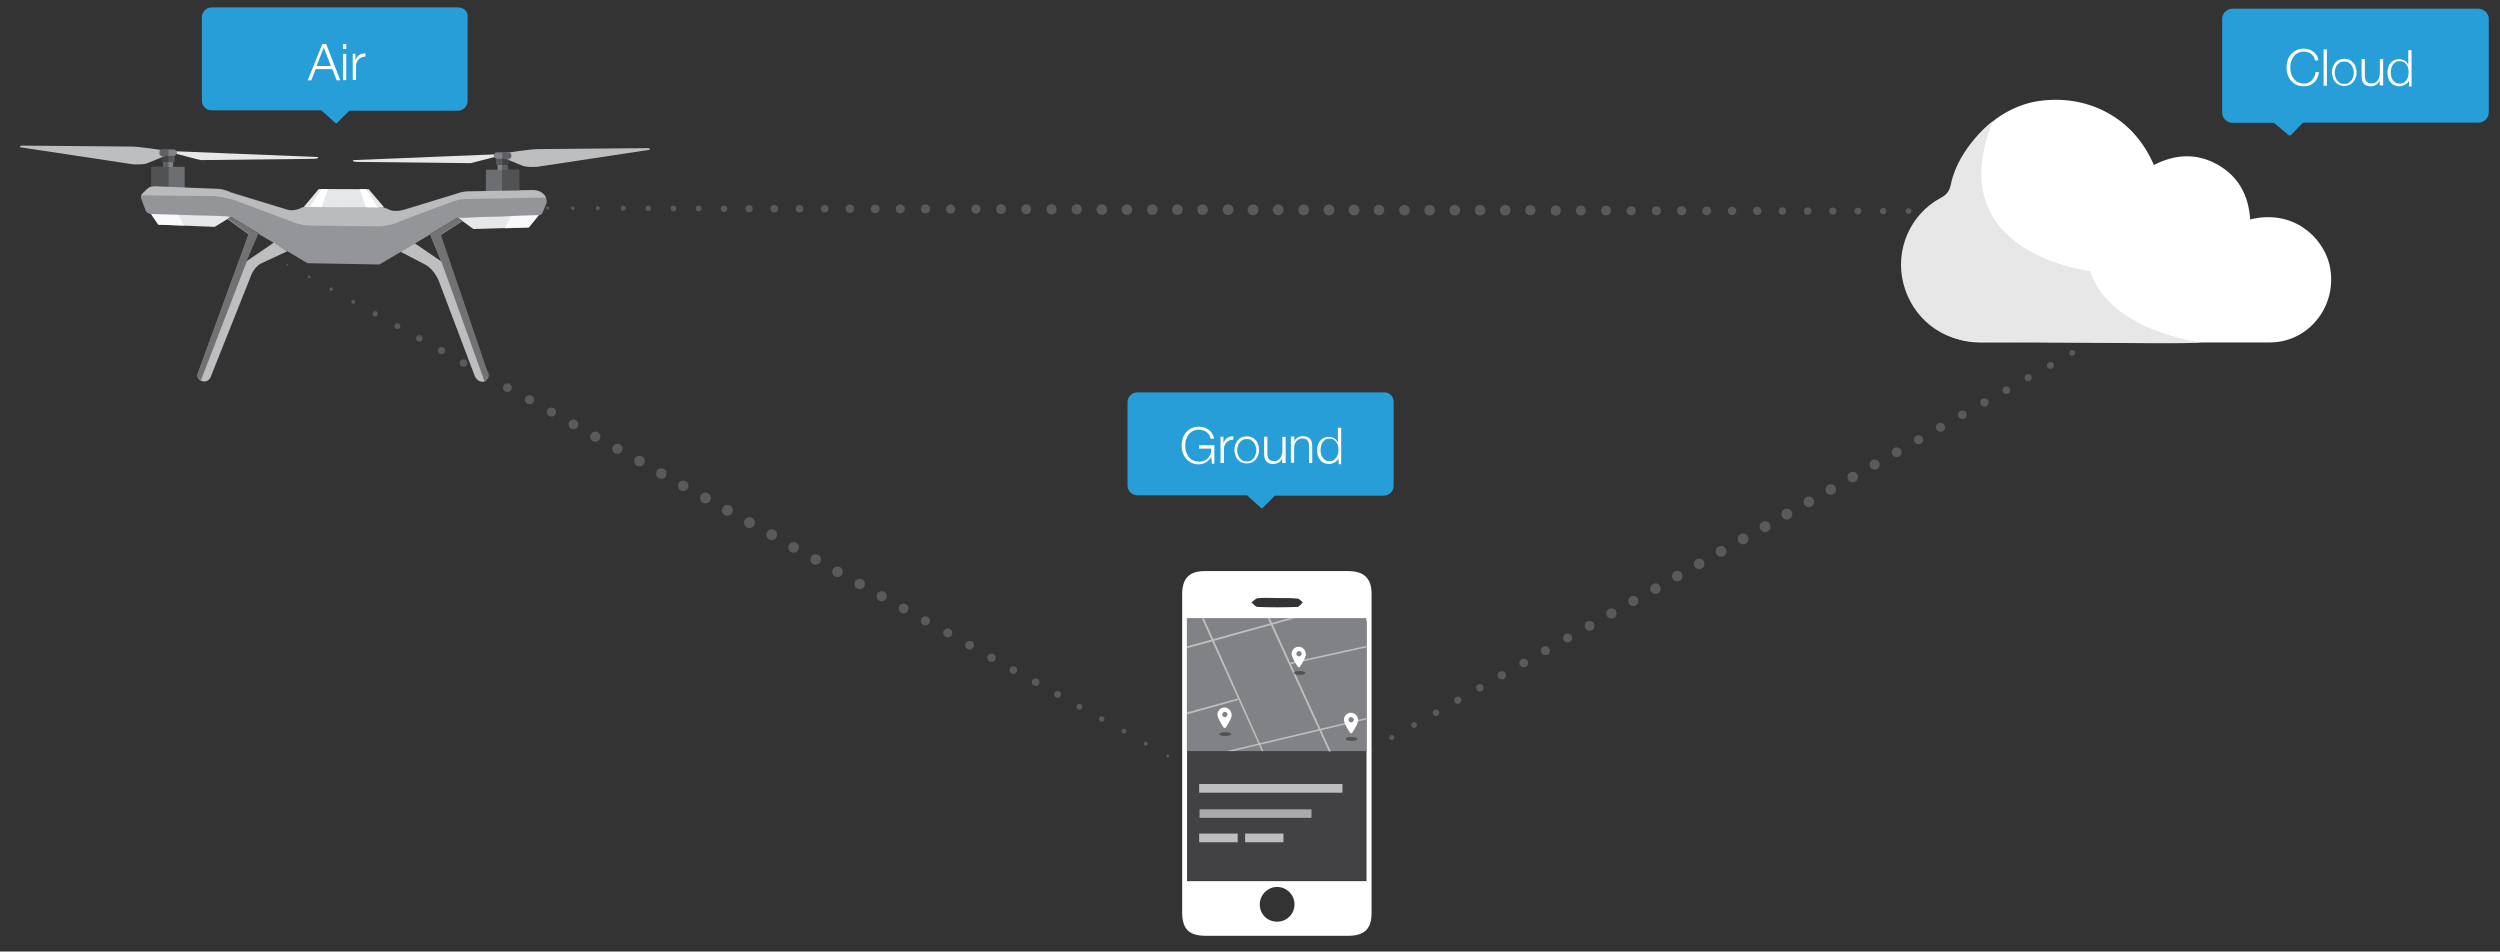 <svg xmlns="http://www.w3.org/2000/svg" xmlns:xlink="http://www.w3.org/1999/xlink" id="Layer_1" x="0" y="0" enable-background="new 39 1739 1382 526" version="1.1" viewBox="39 1739 1382 526" xml:space="preserve"><rect x="39" y="1739" width="1382" height="526" fill="#333333" stroke="none"/><path fill="#FFF" d="M81.9,1625"/><g><g><g><path fill="#595A5C" d="M721,2177.2L721,2177.2z"/><circle cx="708.9" cy="2170.5" r=".3" fill="#595A5C"/><circle cx="696.6" cy="2163.6" r=".6" fill="#595A5C"/><circle cx="684.5" cy="2156.9" r=".8" fill="#595A5C"/><circle cx="672.4" cy="2150.1" r="1.1" fill="#595A5C"/><circle cx="660.3" cy="2143.2" r="1.3" fill="#595A5C"/><circle cx="648" cy="2136.5" r="1.5" fill="#595A5C"/><circle cx="635.7" cy="2129.7" r="1.6" fill="#595A5C"/><circle cx="623.6" cy="2122.9" r="1.9" fill="#595A5C"/><circle cx="611.5" cy="2116.1" r="2.1" fill="#595A5C"/><circle cx="599.2" cy="2109.4" r="2.1" fill="#595A5C"/><circle cx="587.1" cy="2102.6" r="2.3" fill="#595A5C"/><circle cx="575" cy="2095.7" r="2.4" fill="#595A5C"/><circle cx="562.9" cy="2088.9" r="2.5" fill="#595A5C"/><circle cx="550.6" cy="2082.2" r="2.5" fill="#595A5C"/><circle cx="538.5" cy="2075.4" r="2.7" fill="#595A5C"/><circle cx="526.4" cy="2068.6" r="2.8" fill="#595A5C"/><circle cx="514.2" cy="2061.8" r="2.9" fill="#595A5C"/><circle cx="502" cy="2055.1" r="2.9" fill="#595A5C"/><circle cx="489.9" cy="2048.3" r="2.9" fill="#595A5C"/><circle cx="477.7" cy="2041.6" r="2.9" fill="#595A5C"/><circle cx="465.6" cy="2034.6" r="3" fill="#595A5C"/><circle cx="453.3" cy="2027.9" r="3" fill="#595A5C"/><circle cx="441.1" cy="2021.1" r="3" fill="#595A5C"/><circle cx="429" cy="2014.3" r="3" fill="#595A5C"/><circle cx="416.7" cy="2007.6" r="2.9" fill="#595A5C"/><circle cx="404.6" cy="2000.8" r="2.9" fill="#595A5C"/><circle cx="392.5" cy="1993.9" r="2.9" fill="#595A5C"/><circle cx="380.3" cy="1987.1" r="2.8" fill="#595A5C"/><circle cx="368.1" cy="1980.4" r="2.8" fill="#595A5C"/><circle cx="356" cy="1973.6" r="2.7" fill="#595A5C"/><circle cx="343.8" cy="1966.8" r="2.5" fill="#595A5C"/><circle cx="331.7" cy="1960" r="2.5" fill="#595A5C"/><circle cx="319.5" cy="1953.3" r="2.4" fill="#595A5C"/><circle cx="307.3" cy="1946.4" r="2.3" fill="#595A5C"/><circle cx="295.2" cy="1939.7" r="2.1" fill="#595A5C"/><circle cx="283.1" cy="1932.8" r="2" fill="#595A5C"/><circle cx="270.8" cy="1926.1" r="1.8" fill="#595A5C"/><circle cx="258.7" cy="1919.3" r="1.6" fill="#595A5C"/><circle cx="246.4" cy="1912.5" r="1.5" fill="#595A5C"/><circle cx="234.3" cy="1905.8" r="1.1" fill="#595A5C"/><circle cx="222.1" cy="1898.9" r="1" fill="#595A5C"/><circle cx="209.9" cy="1892.1" r=".8" fill="#595A5C"/><circle cx="197.8" cy="1885.3" r=".5" fill="#595A5C"/><circle cx="185.7" cy="1878.6" r=".3" fill="#595A5C"/></g></g><g><g><path fill="#595A5C" d="M272,1853.9L272,1853.9z"/><circle cx="285.9" cy="1853.9" r=".3" fill="#595A5C"/><circle cx="299.9" cy="1853.9" r=".4" fill="#595A5C"/><circle cx="313.8" cy="1854" r=".6" fill="#595A5C"/><circle cx="327.7" cy="1854" r=".8" fill="#595A5C"/><circle cx="341.7" cy="1854" r=".9" fill="#595A5C"/><circle cx="355.6" cy="1854.1" r="1" fill="#595A5C"/><circle cx="369.5" cy="1854.1" r="1.1" fill="#595A5C"/><circle cx="383.5" cy="1854.1" r="1.4" fill="#595A5C"/><circle cx="397.4" cy="1854.2" r="1.5" fill="#595A5C"/><circle cx="411.3" cy="1854.2" r="1.6" fill="#595A5C"/><circle cx="425.2" cy="1854.2" r="1.6" fill="#595A5C"/><circle cx="439.2" cy="1854.4" r="1.8" fill="#595A5C"/><circle cx="453.1" cy="1854.4" r="2" fill="#595A5C"/><circle cx="467" cy="1854.4" r="2.1" fill="#595A5C"/><circle cx="481" cy="1854.4" r="2.1" fill="#595A5C"/><circle cx="494.9" cy="1854.4" r="2.1" fill="#595A5C"/><circle cx="508.8" cy="1854.4" r="2.3" fill="#595A5C"/><circle cx="522.8" cy="1854.5" r="2.4" fill="#595A5C"/><circle cx="536.7" cy="1854.5" r="2.5" fill="#595A5C"/><circle cx="550.6" cy="1854.5" r="2.5" fill="#595A5C"/><circle cx="564.5" cy="1854.6" r="2.5" fill="#595A5C"/><circle cx="578.5" cy="1854.6" r="2.5" fill="#595A5C"/><circle cx="592.4" cy="1854.6" r="2.7" fill="#595A5C"/><circle cx="606.3" cy="1854.7" r="2.7" fill="#595A5C"/><circle cx="620.3" cy="1854.7" r="2.8" fill="#595A5C"/><circle cx="634.2" cy="1854.7" r="2.8" fill="#595A5C"/><circle cx="648.1" cy="1854.9" r="2.9" fill="#595A5C"/><circle cx="662" cy="1854.9" r="2.9" fill="#595A5C"/><circle cx="676" cy="1854.9" r="2.9" fill="#595A5C"/><circle cx="689.9" cy="1854.9" r="2.9" fill="#595A5C"/><circle cx="703.8" cy="1854.9" r="2.9" fill="#595A5C"/><circle cx="717.9" cy="1854.9" r="3" fill="#595A5C"/><circle cx="731.7" cy="1855" r="3" fill="#595A5C"/><circle cx="745.6" cy="1855" r="3" fill="#595A5C"/><circle cx="759.7" cy="1855" r="3" fill="#595A5C"/><circle cx="773.6" cy="1855.1" r="3" fill="#595A5C"/><circle cx="787.5" cy="1855.1" r="3" fill="#595A5C"/><circle cx="801.3" cy="1855.1" r="2.9" fill="#595A5C"/><circle cx="815.4" cy="1855.2" r="2.9" fill="#595A5C"/><circle cx="829.3" cy="1855.2" r="2.9" fill="#595A5C"/><circle cx="843.2" cy="1855.2" r="2.9" fill="#595A5C"/><circle cx="857.2" cy="1855.2" r="2.9" fill="#595A5C"/><circle cx="871.1" cy="1855.2" r="2.9" fill="#595A5C"/><circle cx="885" cy="1855.2" r="2.8" fill="#595A5C"/><circle cx="899" cy="1855.4" r="2.8" fill="#595A5C"/><circle cx="912.9" cy="1855.4" r="2.7" fill="#595A5C"/><circle cx="926.8" cy="1855.4" r="2.7" fill="#595A5C"/><circle cx="940.7" cy="1855.5" r="2.5" fill="#595A5C"/><circle cx="954.7" cy="1855.5" r="2.5" fill="#595A5C"/><circle cx="968.6" cy="1855.5" r="2.5" fill="#595A5C"/><circle cx="982.5" cy="1855.6" r="2.4" fill="#595A5C"/><circle cx="996.5" cy="1855.6" r="2.3" fill="#595A5C"/><circle cx="1010.4" cy="1855.6" r="2.3" fill="#595A5C"/><circle cx="1024.3" cy="1855.7" r="2.1" fill="#595A5C"/><circle cx="1038.3" cy="1855.7" r="2.1" fill="#595A5C"/><circle cx="1052.2" cy="1855.7" r="2" fill="#595A5C"/><circle cx="1066.1" cy="1855.7" r="1.9" fill="#595A5C"/><circle cx="1080" cy="1855.7" r="1.8" fill="#595A5C"/><circle cx="1094" cy="1855.7" r="1.6" fill="#595A5C"/><circle cx="1107.9" cy="1855.9" r="1.6" fill="#595A5C"/><circle cx="1121.8" cy="1855.9" r="1.4" fill="#595A5C"/><circle cx="1135.8" cy="1855.9" r="1.3" fill="#595A5C"/><circle cx="1149.7" cy="1856" r="1.1" fill="#595A5C"/><circle cx="1163.6" cy="1856" r="1" fill="#595A5C"/><circle cx="1177.5" cy="1856" r=".8" fill="#595A5C"/><circle cx="1191.5" cy="1856.1" r=".8" fill="#595A5C"/><circle cx="1205.4" cy="1856.1" r=".5" fill="#595A5C"/><circle cx="1219.3" cy="1856.1" r=".3" fill="#595A5C"/><circle cx="1233.3" cy="1856.3" r=".1" fill="#595A5C"/></g></g><g><g><path fill="#595A5C" d="M747.9,2180.9L747.9,2180.9z"/><circle cx="760" cy="2174.1" r=".3" fill="#595A5C"/><circle cx="772.2" cy="2167.2" r=".6" fill="#595A5C"/><circle cx="784.3" cy="2160.3" r=".9" fill="#595A5C"/><circle cx="796.3" cy="2153.6" r="1.1" fill="#595A5C"/><circle cx="808.4" cy="2146.7" r="1.4" fill="#595A5C"/><circle cx="820.7" cy="2139.8" r="1.6" fill="#595A5C"/><circle cx="832.8" cy="2133" r="1.8" fill="#595A5C"/><circle cx="844.9" cy="2126.1" r="2" fill="#595A5C"/><circle cx="857.1" cy="2119.2" r="2.1" fill="#595A5C"/><circle cx="869.2" cy="2112.3" r="2.3" fill="#595A5C"/><circle cx="881.3" cy="2105.5" r="2.4" fill="#595A5C"/><circle cx="893.3" cy="2098.7" r="2.5" fill="#595A5C"/><circle cx="905.6" cy="2091.7" r="2.5" fill="#595A5C"/><circle cx="917.7" cy="2085" r="2.7" fill="#595A5C"/><circle cx="929.8" cy="2078.1" r="2.8" fill="#595A5C"/><circle cx="941.9" cy="2071.2" r="2.8" fill="#595A5C"/><circle cx="954.1" cy="2064.4" r="2.9" fill="#595A5C"/><circle cx="966.2" cy="2057.5" r="2.9" fill="#595A5C"/><circle cx="978.3" cy="2050.7" r="2.9" fill="#595A5C"/><circle cx="990.4" cy="2043.8" r="3" fill="#595A5C"/><circle cx="1002.6" cy="2036.9" r="3" fill="#595A5C"/><circle cx="1014.7" cy="2030.1" r="3" fill="#595A5C"/><circle cx="1026.8" cy="2023.2" r="3" fill="#595A5C"/><circle cx="1038.9" cy="2016.4" r="2.9" fill="#595A5C"/><circle cx="1051.1" cy="2009.6" r="2.9" fill="#595A5C"/><circle cx="1063.2" cy="2002.7" r="2.9" fill="#595A5C"/><circle cx="1075.3" cy="1995.8" r="2.8" fill="#595A5C"/><circle cx="1087.5" cy="1989" r="2.7" fill="#595A5C"/><circle cx="1099.6" cy="1982.1" r="2.5" fill="#595A5C"/><circle cx="1111.7" cy="1975.2" r="2.5" fill="#595A5C"/><circle cx="1123.8" cy="1968.3" r="2.4" fill="#595A5C"/><circle cx="1136" cy="1961.5" r="2.3" fill="#595A5C"/><circle cx="1148.1" cy="1954.7" r="2.1" fill="#595A5C"/><circle cx="1160.2" cy="1947.8" r="2" fill="#595A5C"/><circle cx="1172.5" cy="1941" r="1.9" fill="#595A5C"/><circle cx="1184.5" cy="1934.1" r="1.6" fill="#595A5C"/><circle cx="1196.6" cy="1927.2" r="1.5" fill="#595A5C"/><circle cx="1208.7" cy="1920.4" r="1.1" fill="#595A5C"/><circle cx="1220.8" cy="1913.5" r="1" fill="#595A5C"/><circle cx="1233" cy="1906.7" r=".8" fill="#595A5C"/><circle cx="1245.1" cy="1899.8" r=".5" fill="#595A5C"/><circle cx="1257.3" cy="1892.9" r=".1" fill="#595A5C"/></g></g></g><path fill="#289ED9" d="M292.4,1743.1H156c-3,0-5.4,2.5-5.4,5.4v46.1c0,3,2.5,5.4,5.4,5.4h60.5c0.3,0,0.4,0.1,0.5,0.3l7.3,6.6	c0.3,0.3,0.8,0.3,1.1,0l6.4-6.4c0.3-0.3,0.4-0.3,0.6-0.3h59.7c3,0,5.4-2.5,5.4-5.4v-46.2C297.9,1745.6,295.5,1743.1,292.4,1743.1z"/><path fill="#289ED9" d="M804.3,1955.9H667.7c-3,0-5.4,2.5-5.4,5.4v46.1c0,3,2.5,5.4,5.4,5.4h60.5c0.3,0,0.4,0.1,0.5,0.3l7.3,6.6	c0.3,0.3,0.8,0.3,1.1,0l6.4-6.4c0.3-0.3,0.4-0.3,0.6-0.3H804c3,0,5.4-2.5,5.4-5.4v-46.1C809.7,1958.4,807.2,1955.9,804.3,1955.9z"/><g><g><path fill="#FFF" d="M219.3,1763.3l7.8,20.1h-2l-2.4-6.2h-9.2l-2.4,6.2h-2l8.1-20.1H219.3z M221.9,1775.5l-3.9-10.2l-4,10.2 H221.9z"/><path fill="#FFF" d="M230.4,1763.3v2.8h-1.8v-2.8H230.4z M230.4,1768.8v14.5h-1.8v-14.5H230.4z"/><path fill="#FFF" d="M235.5,1768.8v3.4l0,0c0.5-1.1,1.1-2.1,2.1-2.8c0.9-0.6,2-0.9,3.4-0.9v1.8c-0.8,0-1.5,0.1-2.1,0.4 c-0.6,0.3-1.3,0.6-1.6,1.1c-0.5,0.5-0.9,1-1.1,1.6c-0.3,0.6-0.4,1.4-0.4,2.1v7.7h-1.8v-14.5H235.5z"/></g></g><g><path fill="#289ED9" d="M1408.9,1743.8h-135.7c-3.2,0-5.8,2.5-5.8,5.8v51.5c0,3.2,2.5,5.8,5.8,5.8h22.4c0.3,0,0.6,0.1,0.8,0.3 l7.6,6.4c0.5,0.4,1.1,0.4,1.6-0.1l6.1-6.3c0.3-0.3,0.5-0.4,0.8-0.4h96.5c3.2,0,5.8-2.5,5.8-5.8v-51.3 C1414.9,1746.5,1412.2,1743.8,1408.9,1743.8z"/><g><g><path fill="#FFF" d="M1318,1770.3c-0.4-0.6-0.9-1.1-1.4-1.5c-0.5-0.4-1.1-0.8-1.8-0.9c-0.6-0.1-1.4-0.4-2.1-0.4 c-1.4,0-2.5,0.3-3.4,0.8c-1,0.5-1.8,1.1-2.4,2c-0.6,0.9-1,1.8-1.4,2.8c-0.3,1-0.4,2.1-0.4,3.3c0,1.1,0.1,2.1,0.4,3.2 c0.3,1,0.8,2,1.4,2.8c0.6,0.9,1.4,1.5,2.4,2c1,0.5,2.1,0.8,3.4,0.8c0.9,0,1.8-0.1,2.5-0.5c0.8-0.4,1.4-0.8,1.9-1.4 c0.5-0.6,1-1.3,1.3-2c0.4-0.8,0.5-1.6,0.6-2.5h1.9c-0.1,1.3-0.4,2.4-0.9,3.3c-0.5,1-1,1.9-1.8,2.5c-0.8,0.6-1.5,1.3-2.5,1.6 c-1,0.4-2,0.5-3.2,0.5c-1.5,0-2.9-0.3-4.2-0.9c-1.3-0.6-2.1-1.4-2.9-2.3c-0.8-0.9-1.4-2-1.8-3.3s-0.6-2.5-0.6-3.9 c0-1.4,0.3-2.7,0.6-3.9c0.4-1.3,1-2.4,1.8-3.3c0.8-1,1.8-1.8,2.9-2.3c1.1-0.5,2.5-0.9,4.2-0.9c1,0,1.9,0.1,2.8,0.4 c0.9,0.3,1.8,0.8,2.5,1.3c0.8,0.5,1.4,1.3,1.9,2c0.5,0.8,0.8,1.8,0.9,2.8h-1.9C1318.6,1771.6,1318.4,1770.9,1318,1770.3z"/><path fill="#FFF" d="M1325.3,1766.3v20.1h-1.8v-20.1H1325.3z"/><path fill="#FFF" d="M1337.8,1772.1c0.9,0.4,1.5,1,2.1,1.6s1,1.5,1.3,2.4s0.5,1.9,0.5,2.9s-0.1,2-0.5,2.9 c-0.3,0.9-0.8,1.8-1.3,2.4c-0.6,0.6-1.3,1.3-2.1,1.6s-1.9,0.6-2.9,0.6c-1.1,0-2.1-0.3-2.9-0.6c-0.9-0.4-1.5-1-2.1-1.6 c-0.6-0.6-1-1.5-1.3-2.4s-0.5-1.9-0.5-2.9s0.1-2,0.5-2.9c0.3-0.9,0.8-1.8,1.3-2.4c0.6-0.6,1.3-1.3,2.1-1.6s1.9-0.6,2.9-0.6 C1335.9,1771.4,1336.9,1771.6,1337.8,1772.1z M1332.6,1773.5c-0.6,0.4-1.1,0.9-1.6,1.4c-0.5,0.5-0.8,1.3-1,2 c-0.3,0.8-0.4,1.5-0.4,2.3c0,0.8,0.1,1.5,0.4,2.3c0.3,0.8,0.5,1.4,1,2c0.5,0.6,1,1,1.6,1.4c0.6,0.4,1.4,0.5,2.3,0.5 s1.6-0.1,2.3-0.5c0.6-0.4,1.1-0.9,1.6-1.4c0.5-0.5,0.8-1.3,1-2c0.3-0.8,0.4-1.5,0.4-2.3c0-0.8-0.1-1.5-0.4-2.3 c-0.3-0.8-0.5-1.4-1-2c-0.5-0.6-1-1-1.6-1.4c-0.6-0.4-1.4-0.5-2.3-0.5S1333.3,1773.1,1332.6,1773.5z"/><path fill="#FFF" d="M1354.5,1786.3v-2.7l0,0c-0.5,1-1.1,1.8-2,2.3c-0.9,0.5-1.9,0.8-2.9,0.8c-0.9,0-1.6-0.1-2.4-0.4 c-0.6-0.3-1.1-0.6-1.5-1.1c-0.4-0.5-0.8-1-0.9-1.8c-0.1-0.6-0.3-1.4-0.3-2.3v-9.5h1.8v9.5c0,1.3,0.4,2.3,0.9,3 c0.6,0.6,1.5,1,2.9,1c0.8,0,1.4-0.1,2-0.5s1-0.8,1.4-1.3c0.4-0.5,0.6-1.1,0.8-1.9c0.1-0.8,0.3-1.4,0.3-2.1v-7.6h1.8v14.5H1354.5z"/><path fill="#FFF" d="M1370.7,1786.3v-2.8l0,0c-0.1,0.5-0.5,0.9-0.9,1.3c-0.4,0.4-0.8,0.8-1.3,1s-1,0.5-1.5,0.6 c-0.5,0.1-1,0.3-1.6,0.3c-1.1,0-2-0.3-2.9-0.6c-0.9-0.4-1.5-1-2-1.6c-0.5-0.8-1-1.5-1.3-2.4c-0.3-0.9-0.4-1.9-0.4-2.9 c0-1,0.1-2,0.4-2.9c0.3-0.9,0.6-1.8,1.3-2.4c0.5-0.8,1.3-1.3,2-1.6c0.8-0.4,1.8-0.6,2.9-0.6c0.5,0,1,0.1,1.6,0.3 c0.5,0.1,1,0.4,1.4,0.6c0.5,0.3,0.9,0.6,1.1,1c0.4,0.4,0.6,0.9,0.8,1.4l0,0v-8.3h1.8v20.1h-1.4V1786.3z M1360.9,1781.3 c0.1,0.8,0.5,1.4,0.9,2c0.4,0.6,0.9,1,1.5,1.4s1.3,0.5,2.1,0.5s1.8-0.1,2.4-0.5s1.1-0.9,1.5-1.4c0.4-0.6,0.6-1.3,0.9-2 c0.1-0.8,0.3-1.5,0.3-2.3s-0.1-1.5-0.3-2.3c-0.1-0.8-0.5-1.4-0.9-2c-0.4-0.6-0.9-1-1.5-1.4c-0.6-0.4-1.4-0.5-2.4-0.5 c-0.9,0-1.5,0.1-2.1,0.5c-0.6,0.4-1.1,0.9-1.5,1.4c-0.4,0.6-0.6,1.3-0.9,2c-0.1,0.8-0.3,1.5-0.3,2.3 C1360.7,1779.8,1360.7,1780.5,1360.9,1781.3z"/></g></g></g><g><rect width="99.2" height="145.3" x="695.1" y="2080.5" fill="#424143"/><g><g><g><path fill="#FFF" d="M692.5,2155.5c0-29.3,0-58.6,0-87.9c0-8.8,3.8-12.9,12.5-12.9c26.5,0,52.8,0,79.3,0 c8.7,0,12.9,4,12.9,12.6c0,58.9,0,117.6,0,176.5c0,8.7-4,12.5-12.9,12.5c-26.3,0-52.5,0-78.9,0c-9.1,0-12.9-3.8-12.9-12.9 C692.5,2214.1,692.5,2184.8,692.5,2155.5z M745,2248.5c5.4,0,9.6-4.3,9.6-9.6c0-5.3-4.4-9.6-9.6-9.6c-5.2,0-9.6,4.4-9.6,9.6 C735.4,2244.4,739.6,2248.5,745,2248.5z M745.4,2069.6c-3.8,0-7.6-0.3-11.2,0.1c-1.1,0.1-2.1,1.5-3.4,2.3 c1.1,0.9,2.1,2.4,3.3,2.5c7.3,0.3,14.8,0.3,22.1,0c1,0,2-1.6,3-2.5c-1-0.8-2-2.1-3-2.1C752.6,2069.5,748.9,2069.6,745.4,2069.6z M794.4,2082.2c-33.5,0-66.3,0-99.2,0c0,48.1,0,95.9,0,143.9c33.1,0,65.9,0,99.2,0C794.4,2178,794.4,2130.2,794.4,2082.2z"/></g><rect width="99.2" height="73.5" x="695.1" y="2080.7" fill="#818285"/><polygon fill="#BDBEC0" points="736.5 2154.2 703.3 2080.7 704.5 2080.7 737.4 2154.2"/><polygon fill="#BDBEC0" points="773.6 2154.4 739.8 2080.7 741 2080.7 774.7 2154.4"/><polygon fill="#BDBEC0" points="752.2 2106.2 752.1 2105.3 794.4 2096 794.4 2096.9"/><polygon fill="#BDBEC0" points="695.2 2133.9 695.2 2132.8 723.4 2125.1 723.7 2125.9"/><polygon fill="#BDBEC0" points="695.1 2097.4 695.1 2096.3 751.6 2080.7 754.9 2080.8"/><polygon fill="#BDBEC0" points="720.8 2154.2 717 2154.2 794.4 2135.8 794.4 2136.7"/><g><circle cx="757.1" cy="2100.4" r="1.5" fill="#818285"/><g><path fill="#FFF" d="M760.7,2101.7c-0.4,1.8-2.8,5.4-2.8,5.4s-0.4,0.8-0.9,0.8c-0.4,0-0.9-0.8-0.9-0.8s-2.4-3.7-2.8-5.4 c-0.1-0.4-0.3-0.8-0.3-1.3c0-2.1,1.8-3.9,3.9-3.9c2.1,0,3.9,1.8,3.9,3.9C761.1,2100.9,760.9,2101.3,760.7,2101.7z M757.1,2098.9c-0.8,0-1.5,0.8-1.5,1.5c0,0.8,0.8,1.5,1.5,1.5s1.5-0.8,1.5-1.5C758.7,2099.7,757.9,2098.9,757.1,2098.9z"/><ellipse cx="757.3" cy="2111" fill="#020202" enable-background="new" opacity=".36" rx="3.3" ry="1.1"/></g></g><g><circle cx="785.9" cy="2136.9" r="1.5" fill="#818285"/><g><path fill="#FFF" d="M789.6,2138.2c-0.4,1.8-2.8,5.4-2.8,5.4s-0.4,0.8-0.9,0.8c-0.4,0-0.9-0.8-0.9-0.8s-2.4-3.7-2.8-5.4 c-0.1-0.4-0.3-0.8-0.3-1.3c0-2.1,1.8-3.9,3.9-3.9c2.1,0,3.9,1.8,3.9,3.9C789.7,2137.3,789.6,2137.8,789.6,2138.2z M785.9,2135.4c-0.8,0-1.5,0.8-1.5,1.5s0.8,1.5,1.5,1.5c0.8,0,1.5-0.8,1.5-1.5C787.3,2136.2,786.7,2135.4,785.9,2135.4z"/><ellipse cx="786.1" cy="2147.5" fill="#020202" enable-background="new" opacity=".36" rx="3.3" ry="1.1"/></g></g><g><circle cx="716.1" cy="2134" r="1.5" fill="#818285"/><g><path fill="#FFF" d="M719.7,2135.3c-0.4,1.8-2.8,5.4-2.8,5.4s-0.4,0.8-0.9,0.8c-0.4,0-0.9-0.8-0.9-0.8s-2.4-3.7-2.8-5.4 c-0.1-0.4-0.3-0.8-0.3-1.3c0-2.1,1.8-3.9,3.9-3.9c2.1,0,3.9,1.8,3.9,3.9C720,2134.5,719.9,2134.9,719.7,2135.3z M716.1,2132.5 c-0.8,0-1.5,0.8-1.5,1.5s0.8,1.5,1.5,1.5s1.5-0.8,1.5-1.5C717.6,2133.3,717,2132.5,716.1,2132.5z"/><ellipse cx="716.3" cy="2144.8" fill="#020202" enable-background="new" opacity=".36" rx="3.3" ry="1.1"/></g></g><polyline fill="#BDBEC0" points="701.9 2177.2 701.9 2172.4 781.1 2172.4 781.1 2177.2"/><polyline fill="#A8AAAD" points="702.1 2191.1 702.1 2186.4 764 2186.4 764 2191.1"/><polyline fill="#BDBEC0" points="723.2 2199.8 723.2 2204.6 701.9 2204.6 701.9 2199.8"/><polyline fill="#BDBEC0" points="727.3 2204.6 727.3 2199.8 748.5 2199.8 748.5 2204.6"/></g></g></g><g><path fill="#FFF" d="M1326.6,1884.8c-3.8-14.8-20-30.3-43.7-24.5c-0.9-13.5-6.6-23.9-18.2-30.4c-11.5-6.4-23.4-5.7-35,0.3 c-0.8-1.6-1.4-3-2.1-4.3c-11.5-22.7-35.2-34.7-61.3-31.1c-22.6,3.2-42.8,22.6-47.1,46c-0.8,4-2.1,5.9-5.7,7.8 c-16.9,9.1-25.4,28.9-20.6,47.6c4.9,18.9,21.2,32.1,40.5,32.1c53.3,0.1,106.7,0.1,160.2,0C1316,1928.4,1332.1,1906.8,1326.6,1884.8 z"/><path fill="#E7E7E7" d="M1140.6,1806.1c0.3-0.5-18.7,13.9-23.1,34.5c-0.8,3.9-2.1,5.9-5.7,7.8c-16.9,9.1-25.4,28.8-20.6,47.4 c4.9,18.9,21.2,32,40.5,32c31.2,0,125.3,1.9,123.3,0.3c0,0-49.6-5.9-60.6-39.2C1194.6,1888.7,1111.1,1879.7,1140.6,1806.1z"/></g><g><g><path fill="#FFF" d="M708.9,1995.1l-0.3-3.7l0,0c-0.4,0.8-0.8,1.4-1.3,1.9c-0.5,0.5-1,0.9-1.6,1.3c-0.6,0.4-1.3,0.5-1.9,0.8 c-0.6,0.1-1.4,0.3-2.1,0.3c-1.5,0-2.9-0.3-4.2-0.9c-1.1-0.6-2.1-1.4-2.9-2.3c-0.8-1-1.4-2-1.8-3.3c-0.4-1.3-0.6-2.5-0.6-3.9 c0-1.4,0.3-2.7,0.6-3.9c0.4-1.3,1-2.4,1.8-3.3c0.8-1,1.8-1.8,2.9-2.3c1.1-0.6,2.5-0.9,4.2-0.9c1,0,2,0.1,3,0.4 c0.9,0.3,1.8,0.8,2.5,1.3s1.4,1.3,1.9,2c0.5,0.9,0.9,1.8,1,2.9h-1.9c0-0.6-0.3-1.1-0.6-1.8c-0.4-0.6-0.8-1.1-1.3-1.6 c-0.5-0.5-1.3-0.9-2-1.1c-0.8-0.3-1.6-0.5-2.5-0.5c-1.4,0-2.5,0.3-3.4,0.8c-1,0.5-1.8,1.1-2.4,2c-0.6,0.9-1,1.8-1.4,2.8 c-0.4,1-0.4,2.1-0.4,3.3s0.1,2.1,0.4,3.2c0.3,1,0.8,2,1.4,2.8c0.6,0.9,1.4,1.5,2.4,2c1,0.5,2.1,0.8,3.4,0.8c1.1,0,2.1-0.1,2.9-0.5 c0.9-0.4,1.6-0.9,2.1-1.5c0.6-0.6,1-1.4,1.4-2.3c0.3-0.9,0.4-1.9,0.4-2.9h-6.8v-1.9h8.5v10.2H708.9z"/><path fill="#FFF" d="M715.3,1980.5v3.4l0,0c0.5-1.1,1.1-2.1,2.1-2.8c0.9-0.6,2-0.9,3.4-0.9v1.8c-0.8,0-1.5,0.1-2.1,0.4 c-0.6,0.3-1.3,0.6-1.6,1.1c-0.5,0.5-0.9,1-1.1,1.6c-0.3,0.6-0.4,1.4-0.4,2.1v7.7h-1.9v-14.5H715.3z"/><path fill="#FFF" d="M731.1,1980.8c0.9,0.4,1.5,1,2.1,1.6s1,1.5,1.3,2.4c0.3,0.9,0.5,1.9,0.5,2.9s-0.1,2-0.5,2.9 c-0.3,0.9-0.8,1.8-1.3,2.4c-0.6,0.6-1.3,1.3-2.1,1.6c-0.9,0.4-1.9,0.6-2.9,0.6c-1.1,0-2.1-0.3-2.9-0.6c-0.9-0.4-1.5-1-2.1-1.6 c-0.6-0.6-1-1.5-1.3-2.4s-0.5-1.9-0.5-2.9s0.1-2,0.5-2.9c0.3-0.9,0.8-1.8,1.3-2.4c0.6-0.6,1.3-1.3,2.1-1.6 c0.9-0.4,1.9-0.6,2.9-0.6S730.2,1980.3,731.1,1980.8z M725.9,1982.2c-0.6,0.4-1.1,0.9-1.6,1.4c-0.5,0.5-0.8,1.3-1,2 c-0.3,0.8-0.4,1.5-0.4,2.3s0.1,1.5,0.4,2.3c0.3,0.8,0.5,1.4,1,2c0.5,0.6,1,1,1.6,1.4s1.4,0.5,2.3,0.5s1.6-0.1,2.3-0.5 c0.6-0.4,1.1-0.9,1.6-1.4c0.5-0.5,0.8-1.3,1-2c0.3-0.8,0.4-1.5,0.4-2.3s-0.1-1.5-0.4-2.3c-0.3-0.8-0.5-1.4-1-2 c-0.5-0.6-1-1-1.6-1.4c-0.6-0.4-1.4-0.5-2.3-0.5S726.6,1981.8,725.9,1982.2z"/><path fill="#FFF" d="M747.8,1995.1v-2.7l0,0c-0.5,1-1.1,1.8-2,2.3c-0.9,0.5-1.9,0.8-2.9,0.8c-0.9,0-1.6-0.1-2.4-0.4 c-0.6-0.3-1.1-0.6-1.5-1.1c-0.4-0.5-0.8-1-0.9-1.8c-0.1-0.6-0.3-1.4-0.3-2.3v-9.5h1.8v9.5c0,1.3,0.4,2.3,0.9,3 c0.6,0.6,1.5,1,2.9,1c0.8,0,1.4-0.1,2-0.5s1-0.8,1.4-1.3c0.4-0.5,0.6-1.1,0.8-1.9s0.3-1.4,0.3-2.1v-7.6h1.8v14.5H747.8 L747.8,1995.1z"/><path fill="#FFF" d="M754.5,1980.5v2.5l0,0c0.4-0.9,0.9-1.6,1.8-2.1s1.8-0.8,2.8-0.8c1,0,1.9,0.1,2.5,0.4 c0.6,0.3,1.3,0.6,1.6,1.1c0.4,0.5,0.8,1,0.9,1.8c0.1,0.6,0.3,1.5,0.3,2.3v9.3h-1.8v-9.1c0-0.6,0-1.1-0.1-1.8 c-0.1-0.5-0.3-1-0.6-1.4c-0.4-0.4-0.6-0.8-1.1-0.9c-0.5-0.3-1-0.4-1.8-0.4c-0.8,0-1.4,0.1-1.9,0.4c-0.5,0.3-1,0.6-1.4,1 c-0.4,0.4-0.6,1-0.9,1.5c-0.3,0.6-0.4,1.3-0.4,2v8.5h-1.8v-14.5h1.9V1980.5z"/><path fill="#FFF" d="M779,1995.1v-2.8l0,0c-0.1,0.5-0.5,0.9-0.9,1.3c-0.4,0.4-0.8,0.8-1.3,1c-0.5,0.3-1,0.5-1.5,0.6 c-0.5,0.1-1,0.3-1.6,0.3c-1.1,0-2-0.3-2.9-0.6c-0.9-0.4-1.5-1-2-1.6c-0.5-0.8-1-1.5-1.3-2.4c-0.3-0.9-0.4-1.9-0.4-2.9 s0.1-2,0.4-2.9s0.6-1.8,1.3-2.4c0.5-0.8,1.3-1.3,2-1.6s1.8-0.6,2.9-0.6c0.5,0,1,0.1,1.6,0.3c0.5,0.1,1,0.4,1.4,0.6 c0.5,0.3,0.9,0.6,1.1,1c0.4,0.4,0.6,0.9,0.8,1.4l0,0v-8.3h1.8v20.1H779V1995.1z M769.3,1990c0.1,0.8,0.5,1.4,0.9,2 c0.4,0.6,0.9,1,1.5,1.4c0.6,0.4,1.3,0.5,2.1,0.5s1.8-0.1,2.4-0.5s1.1-0.9,1.5-1.4c0.4-0.6,0.6-1.3,0.9-2c0.1-0.8,0.3-1.5,0.3-2.3 s-0.1-1.5-0.3-2.3c-0.1-0.8-0.5-1.4-0.9-2c-0.4-0.6-0.9-1-1.5-1.4c-0.6-0.4-1.4-0.5-2.4-0.5c-0.9,0-1.5,0.1-2.1,0.5 s-1.1,0.9-1.5,1.4c-0.4,0.6-0.6,1.3-0.9,2c-0.1,0.8-0.3,1.5-0.3,2.3S769.1,1989.3,769.3,1990z"/></g></g><g><path fill="#6D6E71" d="M326.1,1844v-10.8c0-0.2-0.2-0.4-0.4-0.4H308c-0.2,0-0.4,0.2-0.4,0.4v11.6c0,0.2,0.2,0.4,0.4,0.4l17.7-0.8 C325.9,1844.3,326.1,1844.2,326.1,1844z"/><polyline fill="#808285" points="319.6 1832.5 319.7 1833 319.7 1829.9 314 1829.9 314 1833.1 319.7 1833"/><polyline fill="#808285" points="129.2 1830.8 129.1 1831.3 129.1 1828.2 134.7 1828.2 134.7 1831.4 129.1 1831.3"/><path fill="#6D6E71" d="M122.7,1842.4v-10.9c0-0.2,0.1-0.3,0.3-0.3h17.8c0.2,0,0.3,0.1,0.3,0.3v11.7c0,0.2-0.2,0.3-0.3,0.3 l-17.8-0.8C122.8,1842.7,122.7,1842.5,122.7,1842.4z"/><path fill="#E6E7E8" d="M135.8,1822.6l78.7,3.2c0,0,1.6,0.7-1.6,1l-63.1,0.7l-14.3-3.7L135.8,1822.6z"/><path fill="#58595B" d="M135.2,1828.6h-6.6c-0.2,0-0.4-0.2-0.4-0.4v-2.9c0-0.2,0.2-0.4,0.4-0.4h6.6c0.2,0,0.4,0.2,0.4,0.4v2.9 C135.7,1828.4,135.5,1828.6,135.2,1828.6z"/><path fill="#BCBEC0" d="M129.7,1822.2c0,0-13.9-2.4-19.6-2.2l-58.1-0.5c0,0-2.5-0.2-1.9,0.9l62.2,9.4c0,0,6.3,0.6,9.2-1l9-3.7 L129.7,1822.2z"/><path fill="#808285" d="M135,1825.2h-6.1c-1,0-1.8-0.8-1.8-1.8l0,0c0-1,0.8-1.8,1.8-1.8h6.1c1,0,1.8,0.8,1.8,1.8l0,0 C136.8,1824.4,136,1825.2,135,1825.2z"/><g opacity=".26"><line x1="132.1" x2="129.1" y1="1831.5" y2="1831.4"/><polyline points="132.1 1831.5 129.1 1831.4 129.1 1828.3 132.1 1828.3"/><path d="M132.2,1842.9l-9.1-0.1c-0.2,0-0.3-0.2-0.3-0.3v-10.9c0-0.2,0.1-0.3,0.3-0.3h9.1"/><path d="M132.1,1828.7l-3.6,0c-0.2,0-0.3-0.1-0.3-0.3v-3.2c0-0.2,0.1-0.3,0.3-0.3l3.6,0"/><path d="M132.1,1825.3l-3.7,0c-0.7,0-1.3-0.6-1.3-1.3v-0.9c0-0.7,0.6-1.3,1.3-1.3l3.7,0"/></g><path fill="#58595B" d="M314.1,1830.2h5.5c0.5,0,0.9-0.4,0.9-0.9v-1.9c0-0.5-0.4-0.9-0.9-0.9h-5.5c-0.5,0-0.9,0.4-0.9,0.9v1.9 C313.2,1829.8,313.6,1830.2,314.1,1830.2z"/><path fill="#E6E7E8" d="M313.2,1824.3l-78.7,3.2c0,0-1.6,0.7,1.6,1l63.1,0.7l14.3-3.7L313.2,1824.3z"/><path fill="#939598" d="M124.9,1842c0,0-2.9-0.3-4.7,1.6l-2.7,2.6c0,0-0.9,0.9-0.4,2.8l2.3,6.1c0,0,0.2,1.6,2.8,2.2 c0.1,0,0.3,0.1,0.4,0.1l41.2,1.4c0.1,0,0.2,0,0.3,0c0.5-0.1,2.8-0.2,4.9,1.6c0.1,0.1,0.1,0.1,0.2,0.2l39.2,23.6 c0.3,0.2,0.6,0.3,0.9,0.3l39,0.7c0.4,0,0.7-0.1,1-0.3l41.3-24.5c0,0,0.1,0,0.1-0.1c0.3-0.2,2-1,4.1-1l40.1-1.1c0,0,1.7,0,2.9-0.4 c0.5-0.2,0.8-0.5,1-1c0.4-1,1.4-3.2,2-4.7c0,0,2.2-4-3.4-7.2c-0.1-0.1-0.2-0.1-0.3-0.1c-0.5-0.2-2.2-0.8-4-0.7l-35.7,0.7 c0,0-2.6,0.1-5.3,1c-0.1,0-0.7,0.2-0.8,0.3c0,0-27.4,8.5-27.4,8.5s-6.9,2.3-11-0.1c0,0-2.6-1.1-4.2-1.1l-39.9-0.2 c0,0-2.2-0.1-4.2,1.1c0,0-3.3,1.5-6.4,0.8l-31.2-9.4c-0.1,0-0.2-0.1-0.3-0.1c-0.7-0.4-4.7-2.2-7.3-2.1L124.9,1842z"/><polygon fill="#E6E7E8" points="206.9 1853.4 215.2 1843.5 242.8 1843.6 251.4 1853.7"/><path fill="#F1F2F2" d="M340.9,1848.2l-43.7,0.8c-3.3-0.3-8.5,1.6-8.5,1.6l-28.1,10.5c-4.4,2.6-11.6,3-11.6,3 l-38.1-0.4c-4.9,0-9.3-1.7-9.3-1.7l-31.7-11.9c-7-2.4-12.6-2.7-12.6-2.7l-40.2-0.4c0,0,0.1-0.5,0.9-1.3l2.6-2.4c0,0,1-1,1.7-1.1 c0.7-0.1,2.3-0.2,2.3-0.2l35,1.3c0,0,3.5,0.2,7.4,2l30.7,9.5c0,0,3,1.3,7.3-0.5c0,0,2.2-1.3,3.5-1.1l43.1,0.6c0,0,1.1,0,3.3,1.4 c0,0,2.7,0.9,5.6,0.2l31.9-9.6c0,0,2.2-1.2,7.3-1l33.7-0.8C333.3,1844.1,338.8,1843.5,340.9,1848.2z" opacity=".41"/><path fill="#E6E7E8" d="M122.7,1857.6l3.8,5.6c0,0,0.1,0,0.1,0l31,1.2c0,0,0,0,0.1,0l8.8-5.4c0.1-0.1,0.1-0.2-0.1-0.2l-3-0.3 c0,0,0,0,0,0l-40.7-1.2C122.7,1857.4,122.6,1857.5,122.7,1857.6z"/><path fill="#E6E7E8" d="M292.3,1859.5l8.4,6.1c0,0,0,0,0,0l30.5-0.9c0,0,0,0,0.1,0l5.5-6.7c0-0.1,0-0.1-0.1-0.1l-42.4,1.4l-1.9,0 C292.3,1859.4,292.2,1859.5,292.3,1859.5z"/><path fill="#BCBEC0" d="M164.7,1860.1l11.7,8.4l-28.2,77.2c0,0-0.7,2.3,1.8,3.7c0,0,3.3,1.8,5.3-1.6l21.9-55c0,0,1.7-6,6.2-8.2 l14.4-6.7l-7.4-4.8l-15.1,10.3l6.6-15.4l-15.5-9.2L164.7,1860.1z"/><path fill="#231F20" d="M175.5,1883.3l6.6-15.4l-15.5-9.2l-1.8,1.2l11.7,8.4l-28.2,77.2c0,0-0.7,2.3,1.8,3.7" opacity=".48"/><path fill="#BCBEC0" d="M294.6,1861.2l-11.9,7.7l26,76.3c0,0,0.8,3.4-1.9,4.7c0,0-3.4,1.1-5.3-2.9l-19.9-52.6c0,0-2.6-6.7-7.7-9.2 l-13.4-7l7.8-4.7l14.6,10l-6.2-15l15.3-9.2L294.6,1861.2z"/><path fill="#BCBEC0" d="M318.6,1823.6c0,0,13.9-2.4,19.6-2.2l58.1-0.5c0,0,2.5-0.2,1.9,0.9l-62.2,9.4c0,0-6.3,0.6-9.2-1l-9-3.7 L318.6,1823.6z"/><path fill="#808285" d="M313.8,1826.8h6.1c1,0,1.8-0.8,1.8-1.8l0,0c0-1-0.8-1.8-1.8-1.8h-6.1c-1,0-1.8,0.8-1.8,1.8l0,0 C312,1826,312.8,1826.8,313.8,1826.8z"/><polygon fill="#FFF" points="237.8 1843.6 241.4 1843.6 247.9 1853.7 241.3 1853.5"/><polygon fill="#FFF" points="220.3 1843.5 216.7 1843.5 210.5 1853.2 216.8 1853.3"/><g opacity=".26"><line x1="316.5" x2="319.6" y1="1833.1" y2="1833"/><polyline points="316.5 1833.1 319.6 1833 319.6 1829.9 316.6 1829.9"/><path d="M316.5,1844.5l9.3-0.1c0.2,0,0.3-0.2,0.3-0.3v-10.9c0-0.2-0.1-0.3-0.3-0.3h-9.3"/><path d="M316.6,1830.3l3.7,0c0.2,0,0.3-0.1,0.3-0.3v-3.2c0-0.2-0.1-0.3-0.3-0.3l-3.7,0"/><path d="M316.6,1826.9l3.7,0c0.7,0,1.4-0.6,1.4-1.3v-0.9c0-0.7-0.6-1.3-1.4-1.3l-3.7,0"/></g><polyline fill="#FFF" points="137.7 1857.8 122.5 1857.4 126.5 1863.2 140.8 1863.7" opacity=".74"/><polyline fill="#FFF" points="321.5 1858.5 336.8 1858 331.3 1864.8 318 1865.2" opacity=".74"/><path fill="#231F20" d="M282.9,1883.3l-6.2-15l15.3-9.2l2.6,1.9l-11.9,7.7l26,76.3c0,0,0.8,3.4-1.9,4.7" opacity=".48"/></g></svg>